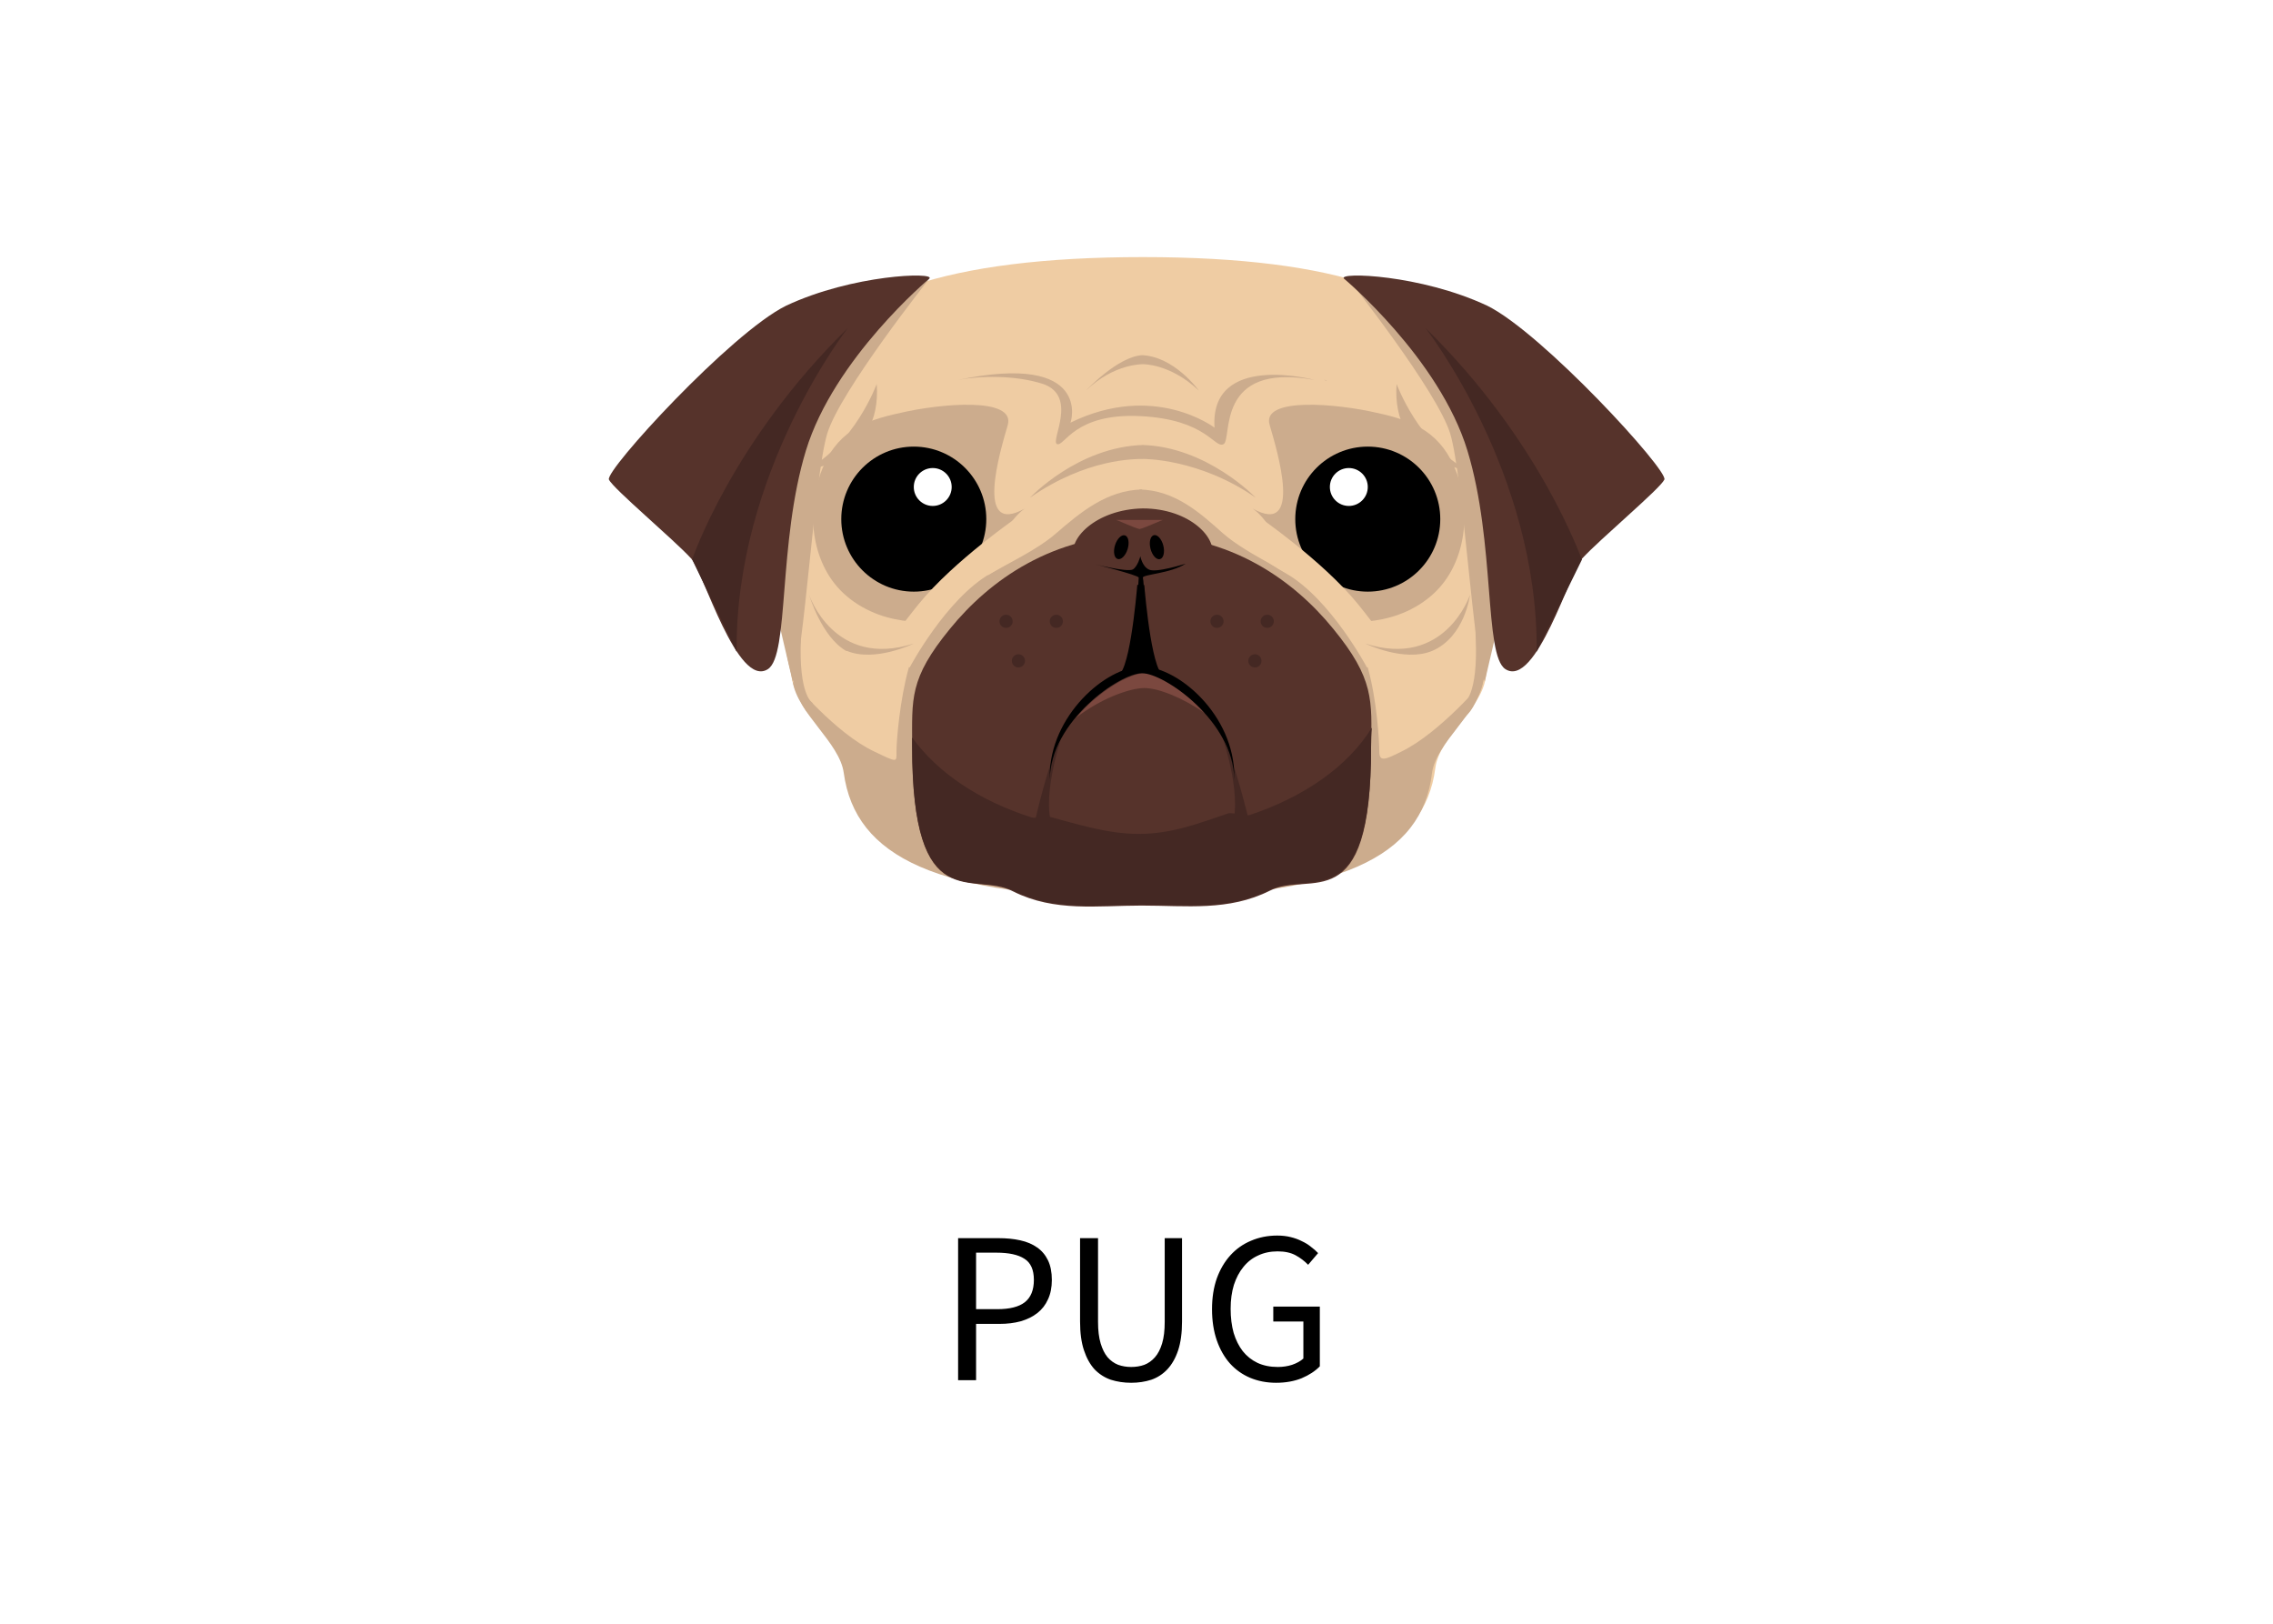 <svg width="168" height="120" viewBox="0 0 168 120" fill="none" xmlns="http://www.w3.org/2000/svg">
<path d="M70.815 102V91.504H73.807C74.394 91.504 74.927 91.557 75.407 91.664C75.898 91.771 76.314 91.947 76.655 92.192C76.996 92.427 77.263 92.741 77.455 93.136C77.647 93.531 77.743 94.016 77.743 94.592C77.743 95.147 77.647 95.627 77.455 96.032C77.274 96.437 77.012 96.773 76.671 97.04C76.33 97.307 75.919 97.509 75.439 97.648C74.97 97.776 74.447 97.84 73.871 97.84H72.143V102H70.815ZM72.143 96.752H73.711C74.628 96.752 75.306 96.581 75.743 96.24C76.191 95.888 76.415 95.339 76.415 94.592C76.415 93.835 76.18 93.312 75.711 93.024C75.252 92.725 74.564 92.576 73.647 92.576H72.143V96.752ZM83.606 102.192C83.072 102.192 82.571 102.117 82.102 101.968C81.643 101.808 81.243 101.552 80.901 101.2C80.571 100.837 80.309 100.368 80.118 99.792C79.925 99.216 79.829 98.507 79.829 97.664V91.504H81.157V97.696C81.157 98.325 81.222 98.853 81.35 99.28C81.478 99.707 81.648 100.048 81.862 100.304C82.085 100.56 82.347 100.747 82.645 100.864C82.944 100.971 83.264 101.024 83.606 101.024C83.957 101.024 84.283 100.971 84.582 100.864C84.88 100.747 85.141 100.56 85.365 100.304C85.59 100.048 85.766 99.707 85.894 99.28C86.022 98.853 86.085 98.325 86.085 97.696V91.504H87.365V97.664C87.365 98.507 87.269 99.216 87.078 99.792C86.885 100.368 86.619 100.837 86.278 101.2C85.947 101.552 85.552 101.808 85.094 101.968C84.635 102.117 84.139 102.192 83.606 102.192ZM94.318 102.192C93.625 102.192 92.985 102.069 92.398 101.824C91.822 101.579 91.326 101.227 90.91 100.768C90.494 100.299 90.169 99.728 89.934 99.056C89.699 98.373 89.582 97.605 89.582 96.752C89.582 95.909 89.699 95.152 89.934 94.48C90.179 93.808 90.515 93.237 90.942 92.768C91.369 92.299 91.875 91.941 92.462 91.696C93.059 91.44 93.705 91.312 94.398 91.312C94.761 91.312 95.091 91.349 95.39 91.424C95.699 91.499 95.977 91.6 96.222 91.728C96.478 91.845 96.702 91.984 96.894 92.144C97.097 92.293 97.273 92.448 97.422 92.608L96.686 93.472C96.419 93.195 96.11 92.96 95.758 92.768C95.406 92.576 94.963 92.48 94.43 92.48C93.897 92.48 93.417 92.581 92.99 92.784C92.563 92.976 92.201 93.259 91.902 93.632C91.603 93.995 91.369 94.437 91.198 94.96C91.038 95.483 90.958 96.069 90.958 96.72C90.958 97.381 91.033 97.979 91.182 98.512C91.342 99.035 91.566 99.483 91.854 99.856C92.153 100.229 92.515 100.517 92.942 100.72C93.379 100.923 93.881 101.024 94.446 101.024C94.819 101.024 95.171 100.971 95.502 100.864C95.843 100.747 96.121 100.592 96.334 100.4V97.664H94.11V96.56H97.55V100.976C97.209 101.328 96.761 101.621 96.206 101.856C95.651 102.08 95.022 102.192 94.318 102.192Z" fill="black"/>
<g filter="url(#filter0_d)">
<mask id="path-2-outside-1" maskUnits="userSpaceOnUse" x="36" y="7" width="96" height="65" fill="black">
<rect fill="white" x="36" y="7" width="96" height="65"/>
<path fill-rule="evenodd" clip-rule="evenodd" d="M110.437 43.381L109.812 46.056L109.802 46.118C109.703 46.762 109.407 47.375 109.021 47.972C108.869 48.28 108.702 48.547 108.523 48.737C108.49 48.771 108.46 48.803 108.431 48.831C108.196 49.158 107.944 49.483 107.693 49.807C107.339 50.265 106.987 50.72 106.685 51.176C106.381 51.689 106.159 52.213 106.087 52.756C105.938 53.924 105.598 54.974 105.046 55.908C104.042 57.935 102.131 59.471 99.096 60.53C98.235 61.201 97.215 61.273 96.201 61.345L96.055 61.355C95.451 61.481 94.816 61.594 94.149 61.695C94.046 61.734 93.946 61.779 93.847 61.83C91.353 63.076 88.819 63.016 86.177 62.954H86.177H86.177H86.177H86.176H86.176H86.176H86.176H86.176H86.176H86.176H86.176H86.175H86.175H86.175H86.175H86.175H86.175H86.175H86.175H86.174H86.174H86.174H86.174H86.174H86.174H86.174H86.174H86.173C85.59 62.94 85.002 62.926 84.408 62.926H84.347C83.715 62.926 83.086 62.945 82.459 62.963H82.459H82.459H82.459H82.459H82.459H82.459H82.459H82.459H82.458H82.458H82.458H82.458H82.458H82.458H82.458H82.458H82.458H82.457H82.457H82.457H82.457H82.457H82.457H82.457H82.457H82.457H82.457H82.457C79.883 63.04 77.356 63.115 74.908 61.891C74.818 61.843 74.726 61.8 74.634 61.761C73.692 61.63 72.811 61.475 71.989 61.296C71.412 61.229 70.843 61.126 70.313 60.876C65.257 59.422 62.875 56.854 62.363 53.122C62.212 52.002 61.368 50.912 60.513 49.807C59.685 48.737 58.846 47.653 58.615 46.515C58.577 46.384 58.547 46.252 58.526 46.118L58.517 46.062L57.701 42.569C57.518 44.07 57.261 45.121 56.76 45.449C55.998 45.943 55.2 45.273 54.446 44.135L54.446 44.17L54.383 44.038C53.571 42.78 52.811 40.998 52.202 39.569L52.202 39.569C52.131 39.403 52.062 39.241 51.995 39.086L51.178 37.392C51.15 37.35 51.123 37.316 51.097 37.289C50.504 36.642 49.304 35.555 48.124 34.485C46.635 33.137 45.177 31.816 45.007 31.442C44.703 30.773 54.02 20.603 58.1 18.593C63.033 16.279 69.123 16.096 68.696 16.584L68.695 16.585C68.687 16.595 68.639 16.656 68.557 16.76C72.547 15.612 77.781 15 84.469 15C90.653 15 95.529 15.523 99.318 16.506C99.608 16.125 105.279 16.414 109.923 18.593C114.004 20.603 123.321 30.773 123.016 31.442C122.846 31.816 121.389 33.137 119.9 34.485C118.719 35.555 117.519 36.642 116.927 37.289L116.918 37.298L116.907 37.311C116.918 37.336 116.924 37.349 116.927 37.349L115.726 39.794C115.135 41.178 114.414 42.838 113.645 44.031L113.577 44.17L113.578 44.135C112.823 45.273 112.026 45.943 111.263 45.449C110.859 45.184 110.613 44.447 110.437 43.381Z"/>
</mask>
<path d="M109.812 46.056L102.022 44.236C101.982 44.406 101.948 44.577 101.92 44.748L109.812 46.056ZM110.437 43.381L118.33 42.078C117.709 38.313 114.515 35.511 110.701 35.385C106.887 35.259 103.515 37.845 102.647 41.561L110.437 43.381ZM109.802 46.118L101.909 44.81C101.904 44.841 101.899 44.871 101.895 44.902L109.802 46.118ZM109.021 47.972L102.298 43.636C102.136 43.888 101.988 44.148 101.855 44.416L109.021 47.972ZM108.523 48.737L102.697 43.254L102.697 43.254L108.523 48.737ZM108.431 48.831L102.832 43.116C102.504 43.438 102.204 43.787 101.936 44.161L108.431 48.831ZM107.693 49.807L101.367 44.91L101.367 44.91L107.693 49.807ZM106.685 51.176L100.015 46.758C99.94 46.872 99.868 46.987 99.799 47.104L106.685 51.176ZM106.087 52.756L98.155 51.712C98.154 51.723 98.153 51.734 98.151 51.745L106.087 52.756ZM105.046 55.908L98.158 51.839C98.058 52.008 97.964 52.181 97.877 52.358L105.046 55.908ZM99.096 60.53L96.46 52.977C95.637 53.264 94.867 53.684 94.179 54.22L99.096 60.53ZM96.201 61.345L95.635 53.365L95.632 53.365L96.201 61.345ZM96.055 61.355L95.487 53.376C95.131 53.401 94.777 53.45 94.428 53.523L96.055 61.355ZM94.149 61.695L92.954 53.785C92.373 53.872 91.802 54.024 91.254 54.237L94.149 61.695ZM93.847 61.83L97.424 68.985C97.444 68.975 97.463 68.966 97.482 68.956L93.847 61.83ZM86.177 62.954L86.367 54.956C86.303 54.954 86.24 54.954 86.177 54.954L86.177 62.954ZM86.173 62.954L85.983 70.951C86.047 70.953 86.11 70.954 86.173 70.954L86.173 62.954ZM82.459 62.963V70.963C82.539 70.963 82.618 70.962 82.697 70.96L82.459 62.963ZM82.457 62.963V54.963C82.377 54.963 82.298 54.964 82.219 54.967L82.457 62.963ZM74.908 61.891L71.158 68.957C71.215 68.988 71.272 69.017 71.33 69.046L74.908 61.891ZM74.634 61.761L77.727 54.383C77.091 54.117 76.423 53.933 75.74 53.838L74.634 61.761ZM71.989 61.296L73.688 53.478C73.43 53.423 73.171 53.379 72.909 53.349L71.989 61.296ZM70.313 60.876L73.726 53.641C73.338 53.458 72.937 53.306 72.525 53.188L70.313 60.876ZM62.363 53.122L54.435 54.193C54.436 54.199 54.437 54.204 54.437 54.21L62.363 53.122ZM60.513 49.807L54.186 54.703L54.186 54.703L60.513 49.807ZM58.615 46.515L66.454 44.922C66.412 44.711 66.36 44.501 66.3 44.294L58.615 46.515ZM58.526 46.118L66.433 44.902C66.429 44.871 66.424 44.84 66.419 44.809L58.526 46.118ZM58.517 46.062L66.409 44.752C66.381 44.581 66.347 44.411 66.307 44.242L58.517 46.062ZM57.701 42.569L65.491 40.749C64.609 36.971 61.142 34.371 57.268 34.581C53.394 34.791 50.229 37.75 49.76 41.601L57.701 42.569ZM56.76 45.449L61.114 52.16C61.122 52.155 61.13 52.15 61.138 52.145L56.76 45.449ZM54.446 44.135L61.115 39.716C59.159 36.763 55.493 35.448 52.106 36.485C48.718 37.521 46.416 40.661 46.446 44.203L54.446 44.135ZM54.446 44.17L47.24 47.644C48.867 51.017 52.615 52.811 56.262 51.961C59.909 51.111 62.478 47.845 62.446 44.101L54.446 44.17ZM54.383 44.038L61.589 40.564C61.445 40.266 61.283 39.976 61.103 39.698L54.383 44.038ZM52.202 39.569L44.711 42.378C44.752 42.489 44.796 42.598 44.843 42.706L52.202 39.569ZM52.202 39.569L59.692 36.76C59.651 36.65 59.607 36.541 59.561 36.432L52.202 39.569ZM51.995 39.086L59.347 35.931C59.301 35.824 59.252 35.717 59.201 35.611L51.995 39.086ZM51.178 37.392L58.385 33.917C58.199 33.532 57.983 33.163 57.738 32.812L51.178 37.392ZM51.097 37.289L45.2 42.694C45.216 42.712 45.232 42.73 45.249 42.747L51.097 37.289ZM48.124 34.485L53.495 28.556L53.495 28.556L48.124 34.485ZM45.007 31.442L52.29 28.132L52.29 28.132L45.007 31.442ZM58.1 18.593L54.702 11.351C54.657 11.372 54.611 11.394 54.565 11.416L58.1 18.593ZM68.696 16.584L73.831 22.718C74.148 22.453 74.445 22.163 74.717 21.852L68.696 16.584ZM68.695 16.585L63.56 10.45C63.144 10.799 62.765 11.188 62.428 11.613L68.695 16.585ZM68.557 16.76L62.265 11.819C60.121 14.548 59.982 18.349 61.92 21.228C63.859 24.107 67.433 25.408 70.769 24.448L68.557 16.76ZM99.318 16.506L97.31 24.25C100.428 25.058 103.727 23.917 105.68 21.355L99.318 16.506ZM109.923 18.593L113.458 11.416C113.413 11.394 113.367 11.372 113.321 11.351L109.923 18.593ZM123.016 31.442L115.733 28.132L115.733 28.132L123.016 31.442ZM119.9 34.485L125.271 40.414L125.271 40.414L119.9 34.485ZM116.927 37.289L111.029 31.883L111.02 31.893L116.927 37.289ZM116.918 37.298L111.011 31.902C110.97 31.948 110.928 31.994 110.888 32.041L116.918 37.298ZM116.907 37.311L110.877 32.054C108.848 34.38 108.339 37.666 109.569 40.498L116.907 37.311ZM116.927 37.349L124.107 40.876C125.325 38.396 125.177 35.464 123.717 33.119C122.256 30.774 119.689 29.349 116.927 29.349V37.349ZM115.726 39.794L108.545 36.268C108.483 36.395 108.424 36.524 108.368 36.654L115.726 39.794ZM113.645 44.031L106.921 39.696C106.754 39.956 106.601 40.226 106.465 40.504L113.645 44.031ZM113.577 44.17L105.578 44.102C105.546 47.835 108.101 51.094 111.734 51.954C115.367 52.815 119.112 51.047 120.758 47.696L113.577 44.17ZM113.578 44.135L121.577 44.203C121.607 40.661 119.305 37.52 115.917 36.484C112.53 35.448 108.865 36.763 106.908 39.716L113.578 44.135ZM111.263 45.449L106.885 52.145C106.893 52.15 106.901 52.155 106.91 52.16L111.263 45.449ZM117.602 47.877L118.227 45.201L102.647 41.561L102.022 44.236L117.602 47.877ZM117.694 47.427L117.704 47.365L101.92 44.748L101.909 44.81L117.694 47.427ZM115.745 52.308C116.418 51.264 117.367 49.556 117.709 47.335L101.895 44.902C101.97 44.416 102.1 44.061 102.187 43.863C102.27 43.672 102.329 43.589 102.298 43.636L115.745 52.308ZM114.348 54.22C115.293 53.216 115.871 52.166 116.188 51.528L101.855 44.416C101.881 44.364 101.947 44.236 102.06 44.061C102.168 43.893 102.374 43.597 102.697 43.254L114.348 54.22ZM114.029 54.545C114.145 54.432 114.251 54.323 114.349 54.22L102.697 43.254C102.729 43.22 102.775 43.173 102.832 43.116L114.029 54.545ZM114.02 54.703C114.255 54.4 114.594 53.963 114.926 53.501L101.936 44.161C101.797 44.354 101.633 44.567 101.367 44.91L114.02 54.703ZM113.355 55.593C113.464 55.428 113.628 55.209 114.02 54.703L101.367 44.91C101.05 45.32 100.509 46.013 100.015 46.758L113.355 55.593ZM114.019 53.8C113.899 54.711 113.577 55.238 113.571 55.248L99.799 47.104C99.186 48.141 98.418 49.715 98.155 51.712L114.019 53.8ZM111.933 59.977C113.106 57.993 113.754 55.877 114.023 53.767L98.151 51.745C98.136 51.867 98.118 51.919 98.118 51.92C98.118 51.921 98.121 51.913 98.128 51.897C98.135 51.88 98.145 51.861 98.158 51.839L111.933 59.977ZM101.732 68.083C106.058 66.574 110.003 63.925 112.214 59.459L97.877 52.358C97.938 52.233 98.001 52.205 97.899 52.285C97.76 52.394 97.352 52.666 96.46 52.977L101.732 68.083ZM96.766 69.325C97.398 69.28 100.938 69.237 104.013 66.841L94.179 54.22C94.904 53.655 95.601 53.436 95.939 53.36C96.086 53.327 96.157 53.322 96.096 53.328C96.018 53.337 95.915 53.345 95.635 53.365L96.766 69.325ZM96.624 69.335L96.769 69.325L95.632 53.365L95.487 53.376L96.624 69.335ZM95.343 69.605C96.143 69.484 96.923 69.346 97.683 69.188L94.428 53.523C93.98 53.616 93.49 53.704 92.954 53.785L95.343 69.605ZM97.482 68.956C97.326 69.035 97.178 69.1 97.043 69.153L91.254 54.237C90.915 54.369 90.565 54.523 90.211 54.703L97.482 68.956ZM85.987 70.951C88.365 71.008 92.89 71.252 97.424 68.985L90.269 54.674C90.082 54.768 89.807 54.867 89.238 54.926C88.558 54.997 87.78 54.989 86.367 54.956L85.987 70.951ZM86.177 70.954H86.177V54.954H86.177V70.954ZM86.177 70.954H86.177V54.954H86.177V70.954ZM86.177 70.954H86.177V54.954H86.177V70.954ZM86.176 70.954H86.177V54.954H86.176V70.954ZM86.176 70.954H86.176V54.954H86.176V70.954ZM86.176 70.954H86.176V54.954H86.176V70.954ZM86.176 70.954H86.176V54.954H86.176V70.954ZM86.176 70.954H86.176V54.954H86.176V70.954ZM86.176 70.954H86.176V54.954H86.176V70.954ZM86.176 70.954H86.176V54.954H86.176V70.954ZM86.176 70.954H86.176V54.954H86.176V70.954ZM86.175 70.954H86.176V54.954H86.175V70.954ZM86.175 70.954H86.175V54.954H86.175V70.954ZM86.175 70.954H86.175V54.954H86.175V70.954ZM86.175 70.954H86.175V54.954H86.175V70.954ZM86.175 70.954H86.175V54.954H86.175V70.954ZM86.175 70.954H86.175V54.954H86.175V70.954ZM86.175 70.954H86.175V54.954H86.175V70.954ZM86.175 70.954H86.175V54.954H86.175V70.954ZM86.174 70.954H86.175V54.954H86.174V70.954ZM86.174 70.954H86.174V54.954H86.174V70.954ZM86.174 70.954H86.174V54.954H86.174V70.954ZM86.174 70.954H86.174V54.954H86.174V70.954ZM86.174 70.954H86.174V54.954H86.174V70.954ZM86.174 70.954H86.174V54.954H86.174V70.954ZM86.174 70.954H86.174V54.954H86.174V70.954ZM86.174 70.954H86.174V54.954H86.174V70.954ZM86.173 70.954H86.174V54.954H86.173V70.954ZM84.408 70.926C84.891 70.926 85.385 70.937 85.983 70.951L86.363 54.956C85.795 54.942 85.112 54.926 84.408 54.926V70.926ZM84.347 70.926H84.408V54.926H84.347V70.926ZM82.697 70.96C83.343 70.94 83.854 70.926 84.347 70.926V54.926C83.576 54.926 82.829 54.949 82.222 54.967L82.697 70.96ZM82.459 70.963H82.459V54.963H82.459V70.963ZM82.459 70.963H82.459V54.963H82.459V70.963ZM82.459 70.963H82.459V54.963H82.459V70.963ZM82.459 70.963H82.459V54.963H82.459V70.963ZM82.459 70.963H82.459V54.963H82.459V70.963ZM82.459 70.963H82.459V54.963H82.459V70.963ZM82.459 70.963H82.459V54.963H82.459V70.963ZM82.459 70.963H82.459V54.963H82.459V70.963ZM82.458 70.963H82.459V54.963H82.458V70.963ZM82.458 70.963H82.458V54.963H82.458V70.963ZM82.458 70.963H82.458V54.963H82.458V70.963ZM82.458 70.963H82.458V54.963H82.458V70.963ZM82.458 70.963H82.458V54.963H82.458V70.963ZM82.458 70.963H82.458V54.963H82.458V70.963ZM82.458 70.963H82.458V54.963H82.458V70.963ZM82.458 70.963H82.458V54.963H82.458V70.963ZM82.458 70.963H82.458V54.963H82.458V70.963ZM82.457 70.963H82.458V54.963H82.457V70.963ZM82.457 70.963H82.457V54.963H82.457V70.963ZM82.457 70.963H82.457V54.963H82.457V70.963ZM82.457 70.963H82.457V54.963H82.457V70.963ZM82.457 70.963H82.457V54.963H82.457V70.963ZM82.457 70.963H82.457V54.963H82.457V70.963ZM82.457 70.963H82.457V54.963H82.457V70.963ZM82.457 70.963H82.457V54.963H82.457V70.963ZM82.457 70.963H82.457V54.963H82.457V70.963ZM82.457 70.963H82.457V54.963H82.457V70.963ZM82.457 70.963H82.457V54.963H82.457V70.963ZM71.33 69.046C75.849 71.305 80.401 71.028 82.694 70.96L82.219 54.967C80.841 55.008 80.084 55.019 79.423 54.953C78.868 54.898 78.625 54.805 78.485 54.735L71.33 69.046ZM71.541 69.139C71.421 69.089 71.293 69.029 71.158 68.957L78.657 54.824C78.343 54.657 78.031 54.511 77.727 54.383L71.541 69.139ZM70.29 69.114C71.331 69.34 72.411 69.528 73.528 69.684L75.74 53.838C74.972 53.731 74.291 53.609 73.688 53.478L70.29 69.114ZM66.9 68.112C68.624 68.925 70.232 69.146 71.069 69.243L72.909 53.349C72.774 53.334 72.819 53.333 72.95 53.364C73.093 53.397 73.375 53.475 73.726 53.641L66.9 68.112ZM54.437 54.21C54.903 57.603 56.314 60.85 58.98 63.513C61.528 66.058 64.751 67.6 68.102 68.564L72.525 53.188C70.819 52.697 70.323 52.228 70.288 52.194C70.282 52.187 70.313 52.222 70.337 52.272C70.356 52.312 70.319 52.256 70.289 52.034L54.437 54.21ZM54.186 54.703C54.412 54.995 54.56 55.187 54.69 55.364C54.816 55.535 54.866 55.614 54.877 55.632C54.888 55.651 54.819 55.542 54.73 55.326C54.639 55.105 54.506 54.718 54.435 54.193L70.291 52.05C70.004 49.931 69.138 48.284 68.527 47.285C67.918 46.29 67.207 45.385 66.839 44.91L54.186 54.703ZM50.775 48.108C51.454 51.449 53.712 54.091 54.186 54.703L66.839 44.91C66.733 44.773 66.644 44.658 66.558 44.546C66.474 44.436 66.403 44.342 66.341 44.258C66.214 44.084 66.15 43.989 66.122 43.944C66.094 43.9 66.135 43.958 66.199 44.102C66.264 44.248 66.374 44.528 66.454 44.922L50.775 48.108ZM50.62 47.335C50.696 47.831 50.803 48.299 50.929 48.736L66.3 44.294C66.351 44.469 66.398 44.672 66.433 44.902L50.62 47.335ZM50.625 47.371L50.634 47.428L66.419 44.809L66.409 44.752L50.625 47.371ZM49.911 44.389L50.727 47.882L66.307 44.242L65.491 40.749L49.911 44.389ZM61.138 52.145C63.898 50.34 64.762 47.57 65.002 46.78C65.36 45.608 65.535 44.413 65.642 43.537L49.76 41.601C49.684 42.225 49.639 42.308 49.697 42.117C49.731 42.007 49.86 41.597 50.17 41.062C50.473 40.539 51.139 39.566 52.382 38.753L61.138 52.145ZM47.777 48.553C48.331 49.389 49.469 50.983 51.299 52.15C52.307 52.792 53.813 53.49 55.727 53.599C57.754 53.715 59.614 53.133 61.114 52.16L52.407 38.737C53.526 38.011 55 37.532 56.639 37.625C58.166 37.712 59.282 38.264 59.901 38.659C60.953 39.33 61.316 40.019 61.115 39.716L47.777 48.553ZM62.446 44.101L62.446 44.066L46.446 44.203L46.447 44.238L62.446 44.101ZM47.177 47.513L47.24 47.644L61.653 40.695L61.589 40.564L47.177 47.513ZM44.843 42.706C45.369 43.941 46.402 46.426 47.663 48.379L61.103 39.698C60.739 39.134 60.252 38.054 59.561 36.432L44.843 42.706ZM44.711 42.378L44.711 42.378L59.692 36.76L59.692 36.76L44.711 42.378ZM44.643 42.24C44.706 42.385 44.771 42.538 44.842 42.706L59.561 36.432C59.491 36.268 59.418 36.097 59.347 35.931L44.643 42.24ZM43.972 40.866L44.789 42.56L59.201 35.611L58.385 33.917L43.972 40.866ZM45.249 42.747C44.939 42.415 44.729 42.129 44.618 41.971L57.738 32.812C57.57 32.572 57.306 32.217 56.945 31.83L45.249 42.747ZM42.752 40.414C43.353 40.959 43.904 41.458 44.376 41.898C44.609 42.115 44.802 42.298 44.955 42.448C45.031 42.522 45.09 42.581 45.135 42.627C45.18 42.673 45.2 42.695 45.2 42.694L56.994 31.883C56.083 30.889 54.516 29.482 53.495 28.556L42.752 40.414ZM37.724 34.753C38.164 35.719 38.708 36.403 38.858 36.593C39.099 36.897 39.332 37.155 39.501 37.337C39.845 37.706 40.222 38.075 40.549 38.387C41.211 39.019 42.034 39.763 42.752 40.414L53.495 28.556C52.725 27.859 52.074 27.269 51.593 26.81C51.479 26.701 51.389 26.613 51.319 26.544C51.285 26.51 51.259 26.483 51.239 26.463C51.22 26.443 51.211 26.434 51.212 26.434C51.212 26.435 51.216 26.439 51.222 26.446C51.229 26.454 51.24 26.466 51.254 26.482C51.28 26.512 51.332 26.572 51.4 26.657C51.463 26.737 51.575 26.884 51.708 27.083C51.826 27.259 52.06 27.625 52.29 28.132L37.724 34.753ZM54.565 11.416C52.567 12.401 50.57 13.996 49.06 15.301C47.397 16.738 45.689 18.387 44.177 19.94C42.669 21.489 41.255 23.047 40.192 24.329C39.68 24.946 39.133 25.639 38.684 26.305C38.481 26.606 38.13 27.146 37.819 27.808C37.671 28.122 37.392 28.755 37.204 29.585C37.076 30.151 36.615 32.313 37.724 34.753L52.29 28.132C53.38 30.53 52.919 32.632 52.809 33.12C52.639 33.872 52.395 34.409 52.3 34.612C52.182 34.864 52.08 35.039 52.034 35.115C51.983 35.201 51.95 35.25 51.946 35.256C51.941 35.263 51.982 35.203 52.091 35.061C52.195 34.927 52.333 34.753 52.51 34.54C53.236 33.664 54.349 32.428 55.642 31.101C56.931 29.776 58.298 28.464 59.521 27.408C60.131 26.88 60.656 26.46 61.078 26.151C61.537 25.815 61.709 25.733 61.635 25.77L54.565 11.416ZM74.717 21.852C75.415 21.053 76.56 19.416 76.703 17.017C76.859 14.402 75.748 12.37 74.646 11.146C72.955 9.27 70.887 8.776 70.681 8.72C69.567 8.414 68.539 8.38 68.121 8.369C66.99 8.34 65.676 8.434 64.366 8.606C61.746 8.95 58.134 9.741 54.702 11.351L61.498 25.836C62.999 25.131 64.898 24.674 66.45 24.47C66.812 24.422 67.117 24.394 67.353 24.378C67.601 24.362 67.715 24.364 67.707 24.364C67.703 24.364 67.612 24.362 67.459 24.346C67.348 24.334 66.964 24.291 66.45 24.151C66.191 24.079 65.736 23.94 65.195 23.68C64.721 23.453 63.715 22.918 62.757 21.855C61.678 20.656 60.577 18.651 60.731 16.063C60.873 13.692 62.004 12.084 62.676 11.316L74.717 21.852ZM73.83 22.719L73.831 22.718L63.561 10.449L63.56 10.45L73.83 22.719ZM74.848 21.702C74.921 21.608 74.961 21.558 74.962 21.557L62.428 11.613C62.412 11.632 62.356 11.703 62.265 11.819L74.848 21.702ZM84.469 7C77.369 7 71.318 7.641 66.345 9.072L70.769 24.448C73.776 23.583 78.193 23 84.469 23V7ZM101.325 8.761C96.652 7.55 91.044 7 84.469 7V23C90.262 23 94.406 23.497 97.31 24.25L101.325 8.761ZM113.321 11.351C110.081 9.831 106.689 9.045 104.144 8.674C102.853 8.485 101.61 8.378 100.539 8.365C100.033 8.359 99.365 8.371 98.663 8.46C98.334 8.501 97.742 8.59 97.055 8.804C96.821 8.877 94.607 9.489 92.956 11.656L105.68 21.355C104.754 22.57 103.71 23.213 103.184 23.499C102.601 23.816 102.101 23.991 101.812 24.081C101.243 24.258 100.806 24.316 100.669 24.334C100.352 24.374 100.21 24.363 100.349 24.364C100.568 24.367 101.088 24.397 101.832 24.506C103.355 24.728 105.121 25.177 106.526 25.836L113.321 11.351ZM130.299 34.753C131.408 32.313 130.948 30.151 130.819 29.585C130.631 28.755 130.353 28.122 130.205 27.808C129.894 27.146 129.542 26.606 129.339 26.305C128.89 25.639 128.343 24.946 127.832 24.329C126.769 23.047 125.355 21.489 123.846 19.94C122.334 18.387 120.626 16.738 118.964 15.301C117.454 13.996 115.456 12.401 113.458 11.416L106.389 25.77C106.314 25.733 106.487 25.815 106.946 26.151C107.368 26.46 107.892 26.88 108.503 27.408C109.725 28.464 111.092 29.776 112.382 31.101C113.674 32.428 114.788 33.664 115.514 34.54C115.69 34.753 115.829 34.927 115.932 35.061C116.041 35.203 116.082 35.263 116.077 35.256C116.073 35.25 116.04 35.201 115.989 35.115C115.944 35.039 115.842 34.864 115.723 34.612C115.628 34.409 115.385 33.872 115.215 33.12C115.104 32.632 114.643 30.53 115.733 28.132L130.299 34.753ZM125.271 40.414C125.99 39.763 126.812 39.019 127.475 38.387C127.801 38.075 128.178 37.706 128.522 37.337C128.692 37.155 128.925 36.897 129.165 36.593C129.316 36.403 129.86 35.719 130.299 34.753L115.733 28.132C115.964 27.625 116.198 27.259 116.315 27.083C116.448 26.884 116.561 26.738 116.624 26.657C116.692 26.572 116.743 26.512 116.769 26.482C116.784 26.466 116.794 26.454 116.801 26.446C116.808 26.439 116.812 26.435 116.812 26.434C116.812 26.434 116.804 26.443 116.784 26.463C116.765 26.483 116.739 26.51 116.704 26.544C116.635 26.613 116.544 26.701 116.431 26.81C115.95 27.269 115.299 27.859 114.529 28.556L125.271 40.414ZM122.824 42.694C122.824 42.695 122.843 42.673 122.889 42.627C122.933 42.581 122.993 42.522 123.068 42.448C123.222 42.298 123.414 42.115 123.648 41.898C124.12 41.458 124.67 40.959 125.271 40.414L114.529 28.556C113.507 29.482 111.941 30.889 111.029 31.883L122.824 42.694ZM122.824 42.694L122.833 42.684L111.02 31.893L111.011 31.902L122.824 42.694ZM122.937 42.568L122.948 42.555L110.888 32.041L110.877 32.054L122.937 42.568ZM116.927 29.349C118.742 29.349 120.104 29.959 120.837 30.37C121.596 30.795 122.126 31.256 122.419 31.533C122.995 32.077 123.355 32.583 123.488 32.773C123.788 33.204 123.976 33.569 124.022 33.657C124.151 33.907 124.236 34.105 124.245 34.124L109.569 40.498C109.588 40.542 109.682 40.76 109.818 41.022C109.867 41.117 110.058 41.486 110.36 41.92C110.494 42.112 110.855 42.619 111.432 43.164C111.633 43.354 113.621 45.349 116.927 45.349V29.349ZM122.907 43.32L124.107 40.876L109.746 33.823L108.545 36.268L122.907 43.32ZM120.369 48.365C121.573 46.498 122.552 44.181 123.084 42.934L108.368 36.654C107.719 38.174 107.255 39.178 106.921 39.696L120.369 48.365ZM120.758 47.696L120.826 47.557L106.465 40.504L106.396 40.643L120.758 47.696ZM105.578 44.067L105.578 44.102L121.577 44.238L121.577 44.203L105.578 44.067ZM106.91 52.16C108.41 53.133 110.27 53.715 112.296 53.599C114.211 53.49 115.717 52.792 116.725 52.149C118.554 50.983 119.693 49.389 120.247 48.553L106.908 39.716C106.708 40.019 107.07 39.33 108.122 38.659C108.741 38.264 109.858 37.712 111.384 37.625C113.023 37.532 114.498 38.011 115.617 38.737L106.91 52.16ZM102.544 44.684C102.667 45.43 102.877 46.487 103.291 47.569C103.634 48.468 104.569 50.63 106.885 52.145L115.641 38.753C116.654 39.415 117.278 40.181 117.628 40.702C117.976 41.22 118.158 41.651 118.238 41.861C118.383 42.242 118.383 42.398 118.33 42.078L102.544 44.684Z" fill="white" mask="url(#path-2-outside-1)"/>
<path d="M110.289 29.981C110.167 27.301 110.532 24.926 109.315 22.917C106.391 17.923 99.084 15 84.469 15V15.426H84.164H84.469V15C69.853 15 62.18 17.923 59.257 22.977C58.1 25.048 58.222 27.362 58.039 30.041C57.917 32.173 56.943 34.426 57.369 36.862C57.857 40.029 58.039 43.195 58.526 46.118C58.892 48.493 62.18 50.503 62.485 52.756C63.337 58.968 69.792 61.83 84.408 61.83V62.317H84.042H84.469V61.83C99.084 61.83 105.295 58.968 106.087 52.756C106.391 50.442 109.436 48.493 109.802 46.118C110.289 43.195 110.472 40.029 110.959 36.862C111.385 34.426 110.411 32.112 110.289 29.981V29.981Z" fill="#EFCCA3"/>
<path d="M84.225 32.173C86.843 32.234 88.67 33.879 90.375 35.401C92.385 37.167 95.795 38.385 97.196 39.907C98.597 41.43 100.423 42.952 101.093 45.327C101.763 47.702 101.946 50.747 101.946 51.539C101.946 52.33 102.372 52.148 103.59 51.539C106.452 50.138 109.619 46.362 109.619 46.362C109.253 48.737 106.148 50.869 105.843 53.122C105.112 59.333 99.084 62.317 84.164 62.317H84.103H84.468" fill="#CCAC8D"/>
<path d="M93.847 27.423C94.395 29.311 96.344 35.705 92.568 33.574C92.568 33.574 94.151 34.487 95.126 37.958C96.161 41.429 98.658 41.856 98.658 41.856C98.658 41.856 102.738 42.647 105.783 40.029C108.34 37.837 108.766 33.939 107.67 30.955C106.574 28.032 104.625 27.119 101.763 26.51C98.901 25.84 93.177 25.292 93.847 27.423V27.423Z" fill="#CCAC8D"/>
<path d="M101.094 39.724C104.053 39.724 106.452 37.325 106.452 34.365C106.452 31.406 104.053 29.006 101.094 29.006C98.134 29.006 95.735 31.406 95.735 34.365C95.735 37.325 98.134 39.724 101.094 39.724Z" fill="black"/>
<path d="M99.693 33.391C100.466 33.391 101.094 32.764 101.094 31.99C101.094 31.217 100.466 30.59 99.693 30.59C98.919 30.59 98.292 31.217 98.292 31.99C98.292 32.764 98.919 33.391 99.693 33.391Z" fill="white"/>
<path d="M92.933 34.122C92.933 34.122 97.744 37.41 100.362 40.638C102.981 43.865 102.92 44.474 102.92 44.474L101.032 45.327C101.032 45.327 98.353 40.272 95.064 38.385C91.715 36.497 91.35 34.913 91.35 34.913L92.933 34.122V34.122Z" fill="#EFCCA3"/>
<path d="M84.408 32.173C81.789 32.234 79.84 33.879 78.074 35.401C76.065 37.167 72.533 38.385 71.132 39.907C69.731 41.43 67.844 42.952 67.174 45.327C66.504 47.702 66.26 50.747 66.26 51.539C66.26 52.33 66.382 52.391 64.616 51.539C61.754 50.199 58.587 46.362 58.587 46.362C58.953 48.737 62.059 50.869 62.363 53.122C63.216 59.333 69.244 62.317 84.164 62.317H84.469" fill="#CCAC8D"/>
<path d="M98.536 42.465C95.613 38.871 90.924 35.522 84.408 35.522H84.347C77.831 35.522 73.142 38.871 70.219 42.465C67.174 46.179 67.418 47.641 67.418 51.173C67.418 63.961 71.924 60.307 74.908 61.891C77.953 63.413 81.119 62.926 84.347 62.926H84.408C87.696 62.926 90.802 63.352 93.847 61.83C96.831 60.307 101.337 64.083 101.337 51.294C101.398 47.763 101.581 46.179 98.536 42.465V42.465Z" fill="#56332B"/>
<path d="M84.103 38.689C84.103 38.689 83.677 44.596 82.824 45.753L84.407 45.388L84.103 38.689Z" fill="black"/>
<path d="M84.529 38.689C84.529 38.689 84.956 44.596 85.808 45.753L84.225 45.388L84.529 38.689Z" fill="black"/>
<path d="M79.414 37.288C78.805 35.888 80.997 33.635 84.469 33.574C87.94 33.574 90.132 35.827 89.523 37.288C88.914 38.75 86.722 39.176 84.469 39.237C82.276 39.176 80.023 38.75 79.414 37.288V37.288Z" fill="#56332B"/>
<path d="M84.469 38.689C84.469 38.445 86.539 38.384 87.635 37.654C87.635 37.654 85.382 38.384 84.895 38.08C84.408 37.836 84.286 37.105 84.286 37.105C84.286 37.105 84.103 37.836 83.738 38.08C83.312 38.323 80.754 37.654 80.754 37.654C80.754 37.654 84.164 38.506 84.164 38.689C84.164 38.871 84.103 39.48 84.103 39.907C84.103 41.429 84.103 45.205 84.347 45.509C84.712 46.057 84.59 41.429 84.59 39.907C84.529 39.42 84.529 38.932 84.469 38.689V38.689Z" fill="black"/>
<path d="M84.59 46.849C85.626 46.849 87.453 47.58 89.097 48.737C87.513 46.971 85.626 45.753 84.59 45.753C83.494 45.753 81.18 47.093 79.536 49.041C81.241 47.702 83.433 46.849 84.59 46.849Z" fill="#7B483F"/>
<path d="M84.164 57.628C81.85 57.628 79.597 56.897 77.526 56.349C77.1 56.227 76.674 56.532 76.248 56.41C72.411 55.192 69.305 53.121 67.418 50.503V51.112C67.418 63.9 71.924 60.307 74.908 61.83C77.953 63.352 81.119 62.865 84.347 62.865H84.408C87.696 62.865 90.802 63.291 93.847 61.769C96.831 60.246 101.337 63.961 101.337 51.173C101.337 50.685 101.337 50.198 101.398 49.772C99.632 52.634 96.404 54.887 92.385 56.227C92.02 56.349 91.167 56.044 90.802 56.105C88.61 56.836 86.661 57.628 84.164 57.628V57.628Z" fill="#442823"/>
<path d="M78.379 50.746C78.379 50.746 76.856 55.314 77.892 57.323L76.491 56.714C76.491 56.714 77.526 52.086 78.379 50.746V50.746ZM90.436 50.746C90.436 50.746 91.959 55.314 90.924 57.323L92.324 56.714C92.324 56.714 91.228 52.086 90.436 50.746Z" fill="#442823"/>
<path d="M74.482 27.423C73.933 29.311 71.985 35.705 75.76 33.574C75.76 33.574 74.177 34.487 73.203 37.958C72.228 41.429 69.671 41.856 69.671 41.856C69.671 41.856 65.591 42.647 62.546 40.029C59.988 37.837 59.562 33.939 60.658 30.955C61.754 27.971 63.703 27.119 66.565 26.51C69.427 25.84 75.091 25.292 74.482 27.423V27.423Z" fill="#CCAC8D"/>
<path d="M84.408 45.753C86.052 45.753 91.167 49.285 91.228 53.609V53.365C91.228 48.859 87.087 45.266 84.408 45.266C81.728 45.266 77.587 48.92 77.587 53.365V53.609C77.648 49.285 82.763 45.753 84.408 45.753Z" fill="black"/>
<path d="M85.737 37.321C85.997 37.254 86.106 36.804 85.981 36.315C85.855 35.827 85.541 35.485 85.281 35.552C85.02 35.62 84.911 36.07 85.037 36.559C85.163 37.047 85.476 37.389 85.737 37.321Z" fill="black"/>
<path d="M82.607 37.312C82.864 37.392 83.193 37.066 83.343 36.584C83.492 36.102 83.405 35.647 83.148 35.567C82.891 35.488 82.562 35.814 82.412 36.295C82.263 36.777 82.35 37.233 82.607 37.312Z" fill="black"/>
<path d="M67.539 39.724C70.499 39.724 72.898 37.325 72.898 34.365C72.898 31.406 70.499 29.006 67.539 29.006C64.579 29.006 62.18 31.406 62.18 34.365C62.18 37.325 64.579 39.724 67.539 39.724Z" fill="black"/>
<path d="M68.94 33.391C69.713 33.391 70.34 32.764 70.34 31.99C70.34 31.217 69.713 30.59 68.94 30.59C68.166 30.59 67.539 31.217 67.539 31.99C67.539 32.764 68.166 33.391 68.94 33.391Z" fill="white"/>
<path d="M85.991 34.426C85.991 34.365 84.59 35.035 84.225 35.096C83.859 35.035 82.459 34.365 82.459 34.426H85.991Z" fill="#7B483F"/>
<path d="M75.334 34.122C75.334 34.122 70.523 37.41 67.904 40.638C65.286 43.865 65.347 44.474 65.347 44.474L67.235 45.327C67.235 45.327 69.914 40.272 73.203 38.385C76.491 36.497 76.917 34.913 76.917 34.913L75.334 34.122Z" fill="#EFCCA3"/>
<path d="M64.799 24.378C64.799 24.378 63.154 28.885 59.501 30.772C59.501 30.772 65.225 30.102 64.799 24.378ZM103.225 24.378C103.225 24.378 104.869 28.885 108.523 30.772C108.523 30.772 102.798 30.102 103.225 24.378ZM92.811 32.782C92.811 32.782 89.218 29.006 84.408 28.885H84.469H84.529C79.658 29.006 76.126 32.782 76.126 32.782C80.328 29.859 83.92 29.92 84.529 29.92C84.469 29.92 88.609 29.859 92.811 32.782V32.782ZM88.609 24.865C88.609 24.865 86.783 22.308 84.347 22.247H84.469C82.642 22.308 80.267 24.865 80.267 24.865C82.337 22.856 84.469 22.917 84.469 22.917C84.469 22.917 86.478 22.856 88.609 24.865ZM67.539 43.561C67.539 43.561 64.677 44.961 62.606 44.109H62.546C60.719 43.074 59.805 39.968 59.805 39.968C59.805 39.968 61.632 45.449 67.539 43.561V43.561ZM100.911 43.561C100.911 43.561 103.773 44.961 105.843 44.109C108.279 43.074 108.645 39.968 108.645 39.968C108.645 39.968 106.818 45.449 100.911 43.561V43.561Z" fill="#CCAC8D"/>
<path d="M70.828 24.074C72.411 23.769 75.029 23.708 77.1 24.378C79.719 25.291 77.587 28.641 78.135 28.823C78.683 29.006 79.414 26.509 84.286 26.753C89.219 26.997 89.767 29.189 90.436 28.823C91.106 28.458 89.767 22.734 97.135 24.074C97.135 24.074 89.401 22.003 89.767 27.606C89.767 27.606 85.321 24.195 79.11 27.24C79.171 27.24 80.754 22.003 70.828 24.074V24.074ZM97.805 24.074C97.927 24.074 97.988 24.134 98.049 24.134C98.109 24.134 97.988 24.074 97.805 24.074ZM68.696 16.583C68.696 16.583 62.119 24.865 61.145 28.032C60.171 31.259 59.44 44.474 58.587 46.362L55.542 33.33L61.145 19.75L68.696 16.583V16.583ZM99.632 16.583C99.632 16.583 106.209 24.865 107.183 28.032C108.157 31.259 108.888 44.474 109.741 46.362L112.786 33.33L107.183 19.75L99.632 16.583V16.583Z" fill="#CCAC8D"/>
<path d="M99.328 16.584C99.328 16.584 106.392 22.491 108.462 29.311C110.533 36.132 109.68 44.413 111.263 45.449C113.517 46.91 116.074 38.202 116.927 37.289C118.267 35.827 122.712 32.112 123.016 31.442C123.321 30.773 114.004 20.603 109.924 18.593C104.991 16.279 98.901 16.096 99.328 16.584V16.584Z" fill="#56332B"/>
<path d="M105.356 20.237C105.356 20.237 113.699 30.894 113.577 44.169L116.927 37.349C116.866 37.349 113.943 28.641 105.356 20.237V20.237Z" fill="#442823"/>
<path d="M68.696 16.584C68.696 16.584 61.632 22.491 59.562 29.311C57.491 36.132 58.344 44.413 56.76 45.449C54.507 46.91 51.95 38.202 51.097 37.289C49.757 35.827 45.312 32.112 45.007 31.442C44.703 30.773 54.02 20.603 58.1 18.593C63.033 16.279 69.123 16.096 68.696 16.584V16.584Z" fill="#56332B"/>
<path d="M62.667 20.237C62.667 20.237 54.325 30.894 54.446 44.169L51.158 37.349C51.158 37.349 54.081 28.641 62.667 20.237Z" fill="#442823"/>
<path d="M58.161 44.413C58.161 44.413 58.77 47.702 59.745 48.737C60.719 49.772 60.049 47.945 60.049 47.945C60.049 47.945 59.014 47.397 59.196 43.195C59.379 38.993 58.161 44.413 58.161 44.413V44.413ZM110.106 44.413C110.106 44.413 109.497 47.702 108.523 48.737C107.549 49.772 108.218 47.945 108.218 47.945C108.218 47.945 109.254 47.397 109.071 43.195C108.888 38.993 110.106 44.413 110.106 44.413V44.413Z" fill="#CCAC8D"/>
<path d="M78.074 42.403C78.343 42.403 78.561 42.185 78.561 41.916C78.561 41.647 78.343 41.429 78.074 41.429C77.805 41.429 77.587 41.647 77.587 41.916C77.587 42.185 77.805 42.403 78.074 42.403Z" fill="#442823"/>
<path d="M75.273 45.327C75.542 45.327 75.76 45.108 75.76 44.84C75.76 44.57 75.542 44.352 75.273 44.352C75.004 44.352 74.786 44.57 74.786 44.84C74.786 45.108 75.004 45.327 75.273 45.327Z" fill="#442823"/>
<path d="M74.36 42.404C74.629 42.404 74.847 42.185 74.847 41.916C74.847 41.647 74.629 41.429 74.36 41.429C74.091 41.429 73.873 41.647 73.873 41.916C73.873 42.185 74.091 42.404 74.36 42.404Z" fill="#442823"/>
<path d="M89.949 42.404C90.218 42.404 90.436 42.185 90.436 41.916C90.436 41.647 90.218 41.429 89.949 41.429C89.68 41.429 89.462 41.647 89.462 41.916C89.462 42.185 89.68 42.404 89.949 42.404Z" fill="#442823"/>
<path d="M92.751 45.327C93.02 45.327 93.238 45.108 93.238 44.84C93.238 44.57 93.02 44.352 92.751 44.352C92.481 44.352 92.263 44.57 92.263 44.84C92.263 45.108 92.481 45.327 92.751 45.327Z" fill="#442823"/>
<path d="M93.664 42.403C93.933 42.403 94.151 42.185 94.151 41.916C94.151 41.647 93.933 41.429 93.664 41.429C93.395 41.429 93.177 41.647 93.177 41.916C93.177 42.185 93.395 42.403 93.664 42.403Z" fill="#442823"/>
</g>
<defs>
<filter id="filter0_d" x="37" y="7" width="94.024" height="68.007" filterUnits="userSpaceOnUse" color-interpolation-filters="sRGB">
<feFlood flood-opacity="0" result="BackgroundImageFix"/>
<feColorMatrix in="SourceAlpha" type="matrix" values="0 0 0 0 0 0 0 0 0 0 0 0 0 0 0 0 0 0 127 0"/>
<feOffset dy="4"/>
<feColorMatrix type="matrix" values="0 0 0 0 0 0 0 0 0 0 0 0 0 0 0 0 0 0 0.2 0"/>
<feBlend mode="normal" in2="BackgroundImageFix" result="effect1_dropShadow"/>
<feBlend mode="normal" in="SourceGraphic" in2="effect1_dropShadow" result="shape"/>
</filter>
</defs>
</svg>

